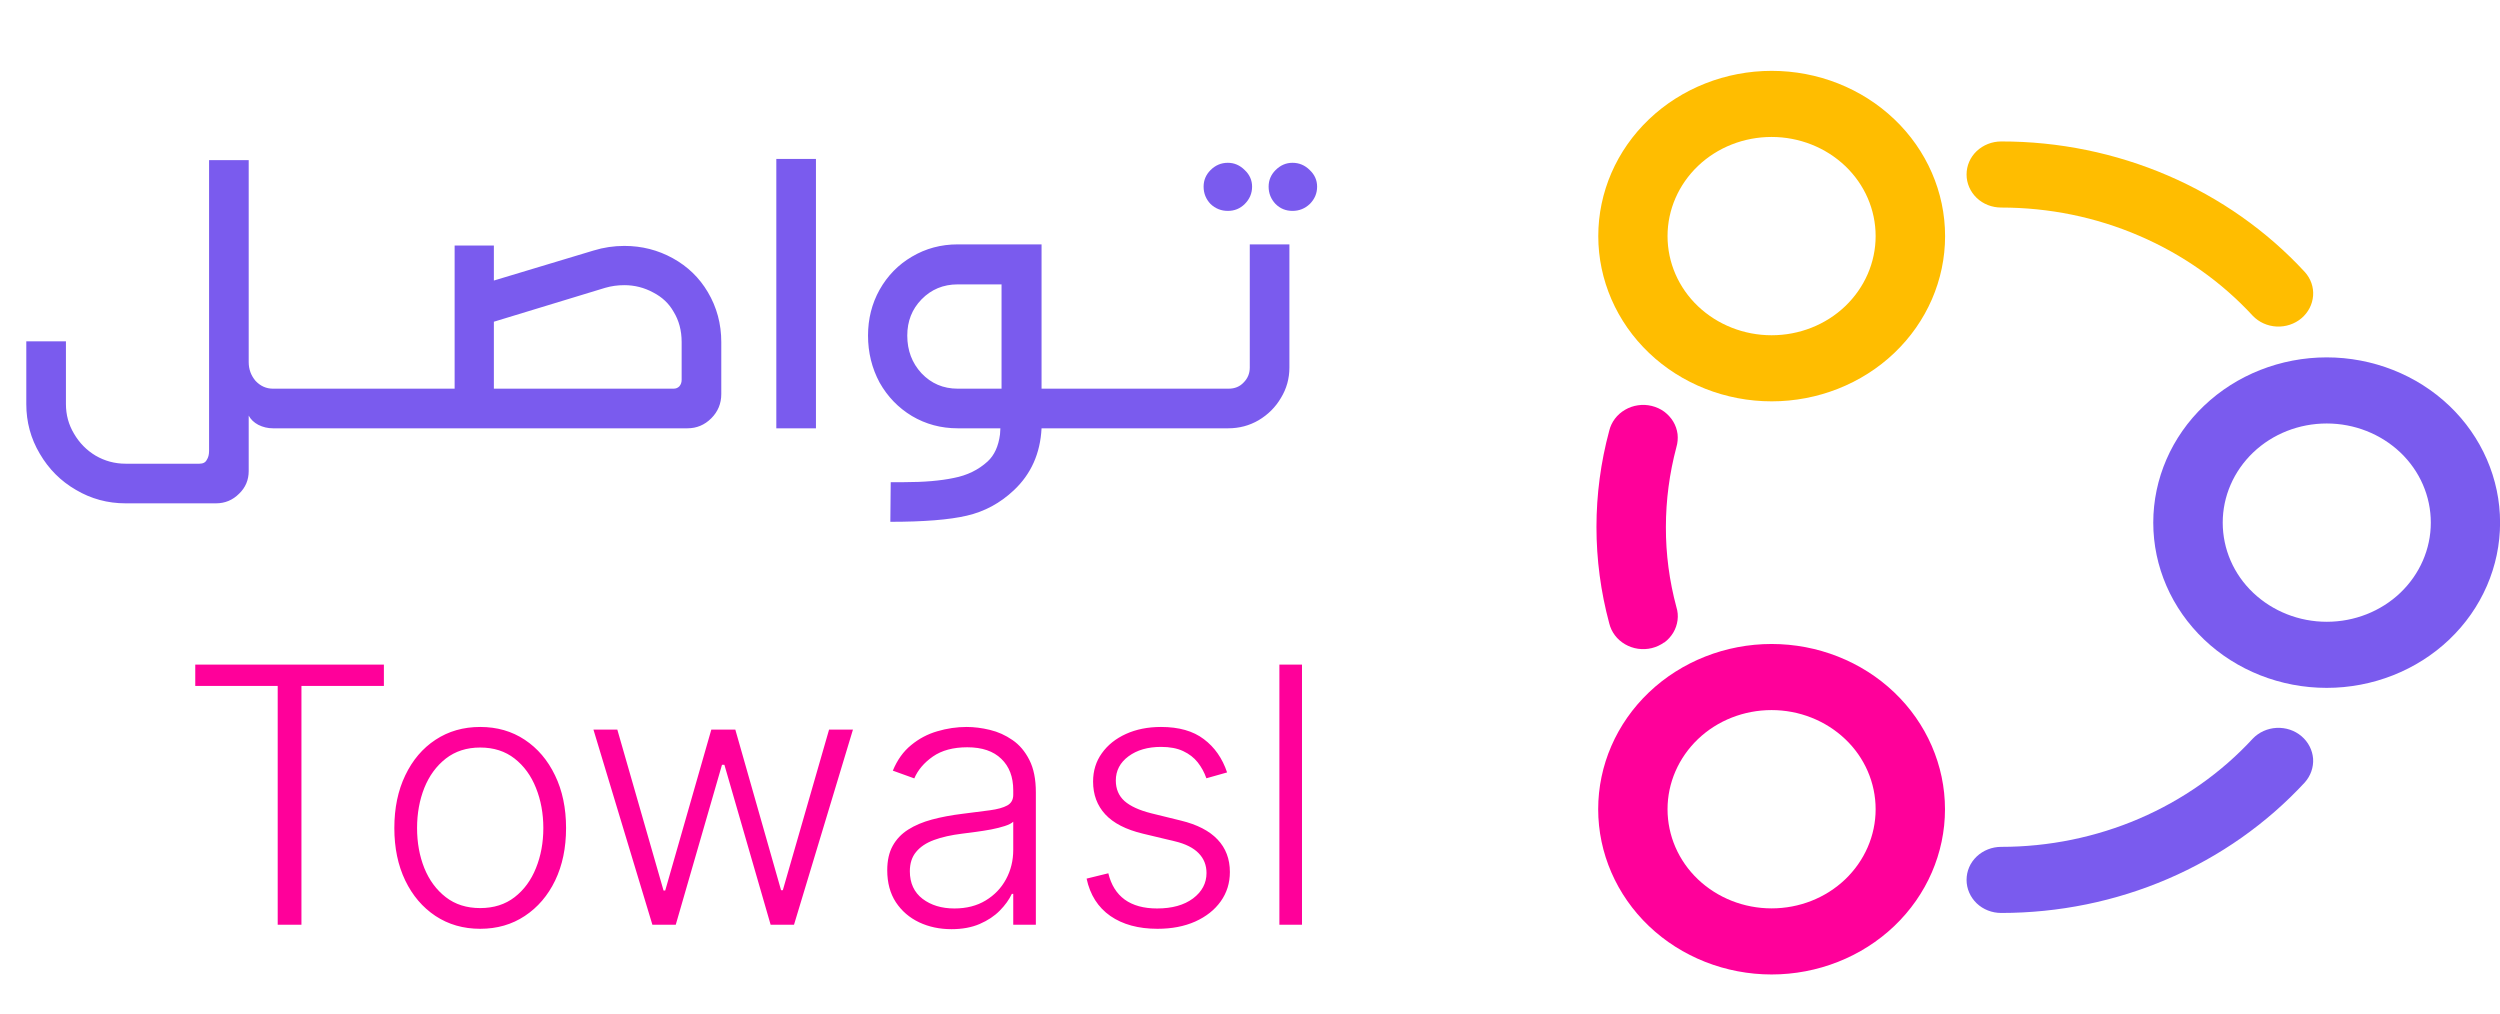 <svg width="249" height="101" viewBox="0 0 249 101" fill="none" xmlns="http://www.w3.org/2000/svg">
<path d="M193.731 23.516C193.731 19.145 191.908 14.957 188.674 11.876C185.431 8.786 181.036 7.057 176.459 7.057C171.883 7.057 167.478 8.795 164.245 11.876C161.002 14.966 159.188 19.154 159.188 23.516C159.188 27.877 161.011 32.074 164.245 35.155C167.488 38.246 171.883 39.974 176.459 39.974C181.036 39.974 185.44 38.237 188.674 35.155C191.917 32.065 193.731 27.877 193.731 23.516ZM169.119 30.501C167.171 28.645 166.087 26.14 166.087 23.516C166.087 20.892 167.181 18.386 169.119 16.53C171.067 14.674 173.696 13.641 176.45 13.641C179.204 13.641 181.833 14.683 183.78 16.53C185.728 18.386 186.813 20.892 186.813 23.516C186.813 26.14 185.719 28.645 183.78 30.501C181.833 32.358 179.204 33.391 176.45 33.391C173.696 33.391 171.067 32.348 169.119 30.501Z" fill="#FFBD00"/>
<path d="M214.465 52.054C214.465 56.424 216.288 60.612 219.522 63.693C222.765 66.784 227.16 68.512 231.737 68.512C236.313 68.512 240.718 66.775 243.951 63.693C247.194 60.603 249.008 56.415 249.008 52.054C249.008 47.692 247.185 43.495 243.951 40.414C240.718 37.333 236.313 35.595 231.737 35.595C227.16 35.595 222.756 37.333 219.522 40.414C216.288 43.495 214.465 47.692 214.465 52.054ZM239.077 45.068C241.025 46.924 242.109 49.429 242.109 52.054C242.109 54.678 241.015 57.183 239.077 59.039C237.129 60.895 234.5 61.929 231.746 61.929C228.992 61.929 226.363 60.886 224.416 59.039C222.468 57.192 221.383 54.678 221.383 52.054C221.383 49.429 222.477 46.924 224.416 45.068C226.363 43.212 228.992 42.179 231.746 42.179C234.5 42.179 237.129 43.221 239.077 45.068Z" fill="#7A5BEE"/>
<path d="M188.665 92.239C191.908 89.148 193.721 84.96 193.721 80.599C193.721 76.238 191.898 72.041 188.665 68.959C185.421 65.869 181.027 64.141 176.45 64.141C171.873 64.141 167.469 65.878 164.235 68.959C160.992 72.05 159.179 76.238 159.179 80.599C159.179 84.96 161.002 89.157 164.235 92.239C167.469 95.32 171.873 97.057 176.45 97.057C181.027 97.057 185.431 95.32 188.665 92.239ZM169.119 87.585C167.172 85.729 166.087 83.223 166.087 80.599C166.087 77.975 167.181 75.47 169.119 73.613C171.067 71.757 173.696 70.724 176.45 70.724C179.204 70.724 181.833 71.766 183.781 73.613C185.728 75.46 186.813 77.975 186.813 80.599C186.813 83.223 185.719 85.729 183.781 87.585C181.833 89.441 179.204 90.474 176.45 90.474C173.696 90.474 171.067 89.432 169.119 87.585Z" fill="#FF009A"/>
<path d="M195.87 17.381C195.87 18.259 196.235 19.091 196.878 19.712C197.53 20.334 198.403 20.672 199.325 20.672C204.065 20.672 208.757 21.623 213.074 23.489C217.392 25.345 221.249 28.06 224.377 31.453C224.992 32.093 225.836 32.477 226.747 32.523C227.649 32.568 228.542 32.276 229.223 31.7C229.904 31.123 230.317 30.328 230.384 29.459C230.451 28.6 230.154 27.75 229.559 27.091C225.778 22.995 221.125 19.722 215.915 17.481C210.704 15.241 205.043 14.08 199.325 14.089C198.403 14.089 197.53 14.437 196.878 15.049C196.225 15.671 195.87 16.503 195.87 17.381Z" fill="#FFBD00"/>
<path d="M213.074 81.531C208.756 83.387 204.064 84.347 199.324 84.347C198.403 84.347 197.53 84.695 196.878 85.308C196.225 85.929 195.87 86.761 195.87 87.639C195.87 88.517 196.235 89.349 196.878 89.971C197.53 90.592 198.403 90.931 199.324 90.931C205.043 90.931 210.704 89.779 215.914 87.538C221.125 85.298 225.778 82.016 229.559 77.929C230.144 77.27 230.441 76.42 230.384 75.561C230.317 74.701 229.904 73.896 229.223 73.32C228.542 72.744 227.659 72.452 226.747 72.497C225.845 72.543 224.991 72.927 224.377 73.567C221.249 76.96 217.392 79.675 213.074 81.531Z" fill="#7A5BEE"/>
<path d="M165.751 64.003C166.115 63.738 166.422 63.4 166.653 63.016C166.883 62.632 167.027 62.211 167.084 61.772C167.142 61.333 167.104 60.894 166.969 60.465C166.269 57.868 165.914 55.189 165.923 52.501C165.923 49.812 166.278 47.143 166.969 44.537C167.094 44.116 167.132 43.668 167.084 43.229C167.027 42.79 166.883 42.37 166.653 41.986C166.422 41.602 166.115 41.273 165.751 40.998C165.386 40.733 164.964 40.541 164.513 40.431C164.062 40.322 163.601 40.294 163.141 40.367C162.68 40.431 162.249 40.587 161.855 40.815C161.462 41.044 161.116 41.346 160.848 41.702C160.579 42.059 160.387 42.461 160.282 42.891C158.583 49.191 158.583 55.792 160.282 62.092C160.387 62.522 160.579 62.924 160.848 63.281C161.116 63.638 161.462 63.939 161.855 64.168C162.249 64.396 162.69 64.552 163.141 64.616C163.601 64.68 164.062 64.662 164.513 64.552C164.964 64.442 165.377 64.25 165.751 63.985L165.751 64.003Z" fill="#FF009A"/>
<path d="M29.255 38.712C29.791 38.712 30.251 38.903 30.635 39.286C31.018 39.67 31.21 40.142 31.21 40.704C31.21 41.241 31.018 41.701 30.635 42.084C30.251 42.467 29.791 42.659 29.255 42.659H27.186C26.674 42.659 26.189 42.544 25.729 42.314C25.295 42.084 24.975 41.778 24.771 41.394V46.913C24.771 47.807 24.452 48.561 23.813 49.174C23.174 49.813 22.408 50.132 21.513 50.132H12.507C10.719 50.132 9.071 49.685 7.563 48.791C6.056 47.922 4.855 46.721 3.961 45.188C3.066 43.681 2.619 42.033 2.619 40.245V33.998H6.567V40.245C6.567 41.318 6.835 42.301 7.372 43.196C7.908 44.115 8.623 44.843 9.518 45.38C10.438 45.916 11.434 46.185 12.507 46.185H19.865C20.223 46.185 20.466 46.057 20.594 45.802C20.747 45.572 20.823 45.278 20.823 44.92V15.947H24.771V36.067C24.771 36.782 25.001 37.408 25.461 37.945C25.946 38.456 26.521 38.712 27.186 38.712H29.255ZM40.837 38.712V42.659H28.803V38.712H40.837ZM70.499 29.092C71.393 30.599 71.84 32.26 71.84 34.074V39.248C71.84 40.193 71.508 40.998 70.843 41.663C70.179 42.327 69.387 42.659 68.467 42.659H40.069V38.712H45.281V24.455H49.19V27.942L59.116 24.953C60.112 24.646 61.135 24.493 62.182 24.493C63.919 24.493 65.529 24.902 67.011 25.719C68.493 26.537 69.655 27.661 70.499 29.092ZM67.892 34.074C67.892 32.924 67.624 31.915 67.088 31.047C66.628 30.229 65.951 29.59 65.056 29.13C64.162 28.645 63.204 28.402 62.182 28.402C61.518 28.402 60.879 28.491 60.266 28.67L49.19 32.043V38.712H67.088C67.318 38.712 67.509 38.635 67.662 38.481C67.816 38.303 67.892 38.086 67.892 37.83V34.074ZM77.321 15.832H81.269V42.659H77.321V15.832ZM107.074 42.659H103.739C103.612 45.163 102.692 47.22 100.98 48.829C99.626 50.107 98.067 50.95 96.304 51.359C94.567 51.767 92.025 51.972 88.678 51.972L88.716 48.024H90.057C92.025 48.024 93.673 47.884 95.001 47.603C96.33 47.347 97.454 46.798 98.374 45.955C99.038 45.342 99.447 44.447 99.6 43.272L99.639 42.659H95.385C93.724 42.659 92.204 42.25 90.824 41.432C89.47 40.615 88.397 39.504 87.605 38.098C86.838 36.667 86.455 35.109 86.455 33.423C86.455 31.762 86.838 30.242 87.605 28.862C88.397 27.457 89.47 26.358 90.824 25.566C92.204 24.748 93.724 24.34 95.385 24.34H103.739V38.712H107.074V42.659ZM99.754 28.325H95.385C93.954 28.325 92.753 28.824 91.782 29.82C90.837 30.791 90.364 31.992 90.364 33.423C90.364 34.904 90.837 36.157 91.782 37.178C92.753 38.2 93.954 38.712 95.385 38.712H99.754V28.325ZM118.348 38.712V42.659H106.314V38.712H118.348ZM122.293 16.215C122.932 16.215 123.494 16.457 123.979 16.943C124.465 17.403 124.708 17.952 124.708 18.591C124.708 19.255 124.465 19.83 123.979 20.316C123.519 20.775 122.957 21.005 122.293 21.005C121.629 21.005 121.054 20.775 120.568 20.316C120.109 19.83 119.879 19.255 119.879 18.591C119.879 17.952 120.109 17.403 120.568 16.943C121.054 16.457 121.629 16.215 122.293 16.215ZM128.732 16.215C129.396 16.215 129.971 16.457 130.456 16.943C130.942 17.403 131.184 17.952 131.184 18.591C131.184 19.255 130.942 19.83 130.456 20.316C129.971 20.775 129.396 21.005 128.732 21.005C128.067 21.005 127.505 20.775 127.045 20.316C126.585 19.83 126.355 19.255 126.355 18.591C126.355 17.952 126.585 17.403 127.045 16.943C127.531 16.457 128.093 16.215 128.732 16.215ZM117.924 42.659C117.362 42.659 116.889 42.467 116.506 42.084C116.097 41.675 115.893 41.203 115.893 40.666C115.893 40.104 116.097 39.644 116.506 39.286C116.889 38.903 117.362 38.712 117.924 38.712H122.37C122.983 38.712 123.481 38.507 123.864 38.098C124.273 37.69 124.478 37.191 124.478 36.604V24.34H128.425V36.604C128.425 37.702 128.144 38.712 127.582 39.631C127.045 40.551 126.304 41.292 125.359 41.854C124.439 42.391 123.43 42.659 122.331 42.659H117.924Z" fill="#7A5BEE"/>
<path d="M19.448 68.318V66.193H38.235V68.318H30.024V92.103H27.659V68.318H19.448ZM47.828 92.508C46.15 92.508 44.665 92.082 43.375 91.23C42.093 90.378 41.089 89.201 40.364 87.7C39.638 86.19 39.276 84.449 39.276 82.475C39.276 80.485 39.638 78.735 40.364 77.225C41.089 75.707 42.093 74.526 43.375 73.683C44.665 72.831 46.15 72.405 47.828 72.405C49.506 72.405 50.987 72.831 52.269 73.683C53.551 74.534 54.554 75.715 55.28 77.225C56.013 78.735 56.38 80.485 56.38 82.475C56.38 84.449 56.018 86.19 55.292 87.7C54.567 89.201 53.559 90.378 52.269 91.23C50.987 92.082 49.506 92.508 47.828 92.508ZM47.828 90.445C49.178 90.445 50.32 90.083 51.257 89.357C52.193 88.632 52.901 87.666 53.382 86.46C53.871 85.254 54.116 83.926 54.116 82.475C54.116 81.024 53.871 79.692 53.382 78.477C52.901 77.263 52.193 76.289 51.257 75.555C50.32 74.821 49.178 74.454 47.828 74.454C46.487 74.454 45.344 74.821 44.4 75.555C43.463 76.289 42.751 77.263 42.261 78.477C41.781 79.692 41.54 81.024 41.54 82.475C41.54 83.926 41.781 85.254 42.261 86.46C42.751 87.666 43.463 88.632 44.4 89.357C45.336 90.083 46.478 90.445 47.828 90.445ZM64.977 92.103L59.107 72.67H61.485L66.09 88.7H66.255L70.847 72.67H73.238L77.793 88.662H77.97L82.575 72.67H84.953L79.083 92.103H76.755L72.15 76.175H71.91L67.305 92.103H64.977ZM94.758 92.546C93.586 92.546 92.514 92.318 91.545 91.862C90.575 91.398 89.803 90.732 89.229 89.864C88.656 88.986 88.369 87.924 88.369 86.675C88.369 85.714 88.55 84.904 88.913 84.246C89.276 83.588 89.79 83.049 90.457 82.627C91.123 82.205 91.912 81.872 92.822 81.627C93.733 81.383 94.737 81.193 95.833 81.058C96.921 80.923 97.841 80.805 98.591 80.704C99.35 80.603 99.928 80.442 100.325 80.223C100.721 80.004 100.919 79.65 100.919 79.16V78.705C100.919 77.381 100.523 76.339 99.73 75.58C98.946 74.813 97.815 74.429 96.34 74.429C94.939 74.429 93.796 74.737 92.911 75.352C92.034 75.968 91.418 76.694 91.064 77.528L88.926 76.757C89.364 75.694 89.972 74.846 90.748 74.214C91.523 73.573 92.392 73.113 93.354 72.835C94.315 72.548 95.289 72.405 96.276 72.405C97.018 72.405 97.79 72.502 98.591 72.696C99.401 72.89 100.152 73.227 100.843 73.708C101.535 74.18 102.096 74.842 102.526 75.694C102.956 76.537 103.171 77.609 103.171 78.907V92.103H100.919V89.028H100.78C100.51 89.602 100.11 90.159 99.578 90.698C99.047 91.238 98.38 91.681 97.579 92.027C96.778 92.373 95.838 92.546 94.758 92.546ZM95.062 90.483C96.259 90.483 97.297 90.218 98.174 89.686C99.051 89.155 99.726 88.451 100.198 87.574C100.679 86.688 100.919 85.714 100.919 84.651V81.843C100.751 82.003 100.468 82.146 100.072 82.273C99.684 82.399 99.232 82.513 98.718 82.614C98.212 82.707 97.706 82.787 97.2 82.855C96.694 82.922 96.238 82.981 95.833 83.032C94.737 83.167 93.801 83.378 93.025 83.664C92.249 83.951 91.654 84.347 91.241 84.854C90.828 85.351 90.621 85.992 90.621 86.777C90.621 87.957 91.043 88.873 91.886 89.522C92.73 90.163 93.788 90.483 95.062 90.483ZM122.218 76.934L120.156 77.516C119.953 76.934 119.666 76.407 119.295 75.934C118.924 75.462 118.439 75.087 117.84 74.808C117.25 74.53 116.516 74.391 115.639 74.391C114.323 74.391 113.244 74.703 112.4 75.327C111.557 75.951 111.135 76.757 111.135 77.743C111.135 78.579 111.422 79.257 111.995 79.78C112.577 80.295 113.471 80.704 114.678 81.008L117.613 81.729C119.24 82.125 120.459 82.754 121.269 83.614C122.087 84.474 122.496 85.554 122.496 86.853C122.496 87.949 122.192 88.923 121.585 89.775C120.978 90.627 120.13 91.297 119.042 91.787C117.963 92.267 116.71 92.508 115.285 92.508C113.387 92.508 111.823 92.082 110.591 91.23C109.36 90.37 108.571 89.13 108.225 87.51L110.389 86.979C110.667 88.135 111.211 89.007 112.021 89.598C112.839 90.188 113.914 90.483 115.247 90.483C116.74 90.483 117.933 90.15 118.827 89.484C119.721 88.809 120.168 87.966 120.168 86.954C120.168 86.169 119.907 85.511 119.384 84.98C118.861 84.44 118.068 84.044 117.005 83.791L113.83 83.032C112.143 82.627 110.895 81.986 110.085 81.109C109.275 80.232 108.871 79.144 108.871 77.845C108.871 76.774 109.162 75.833 109.744 75.023C110.325 74.205 111.127 73.564 112.147 73.1C113.168 72.637 114.332 72.405 115.639 72.405C117.419 72.405 118.84 72.809 119.903 73.619C120.974 74.421 121.745 75.525 122.218 76.934ZM129.679 66.193V92.103H127.427V66.193H129.679Z" fill="#FF009A"/>
</svg>
